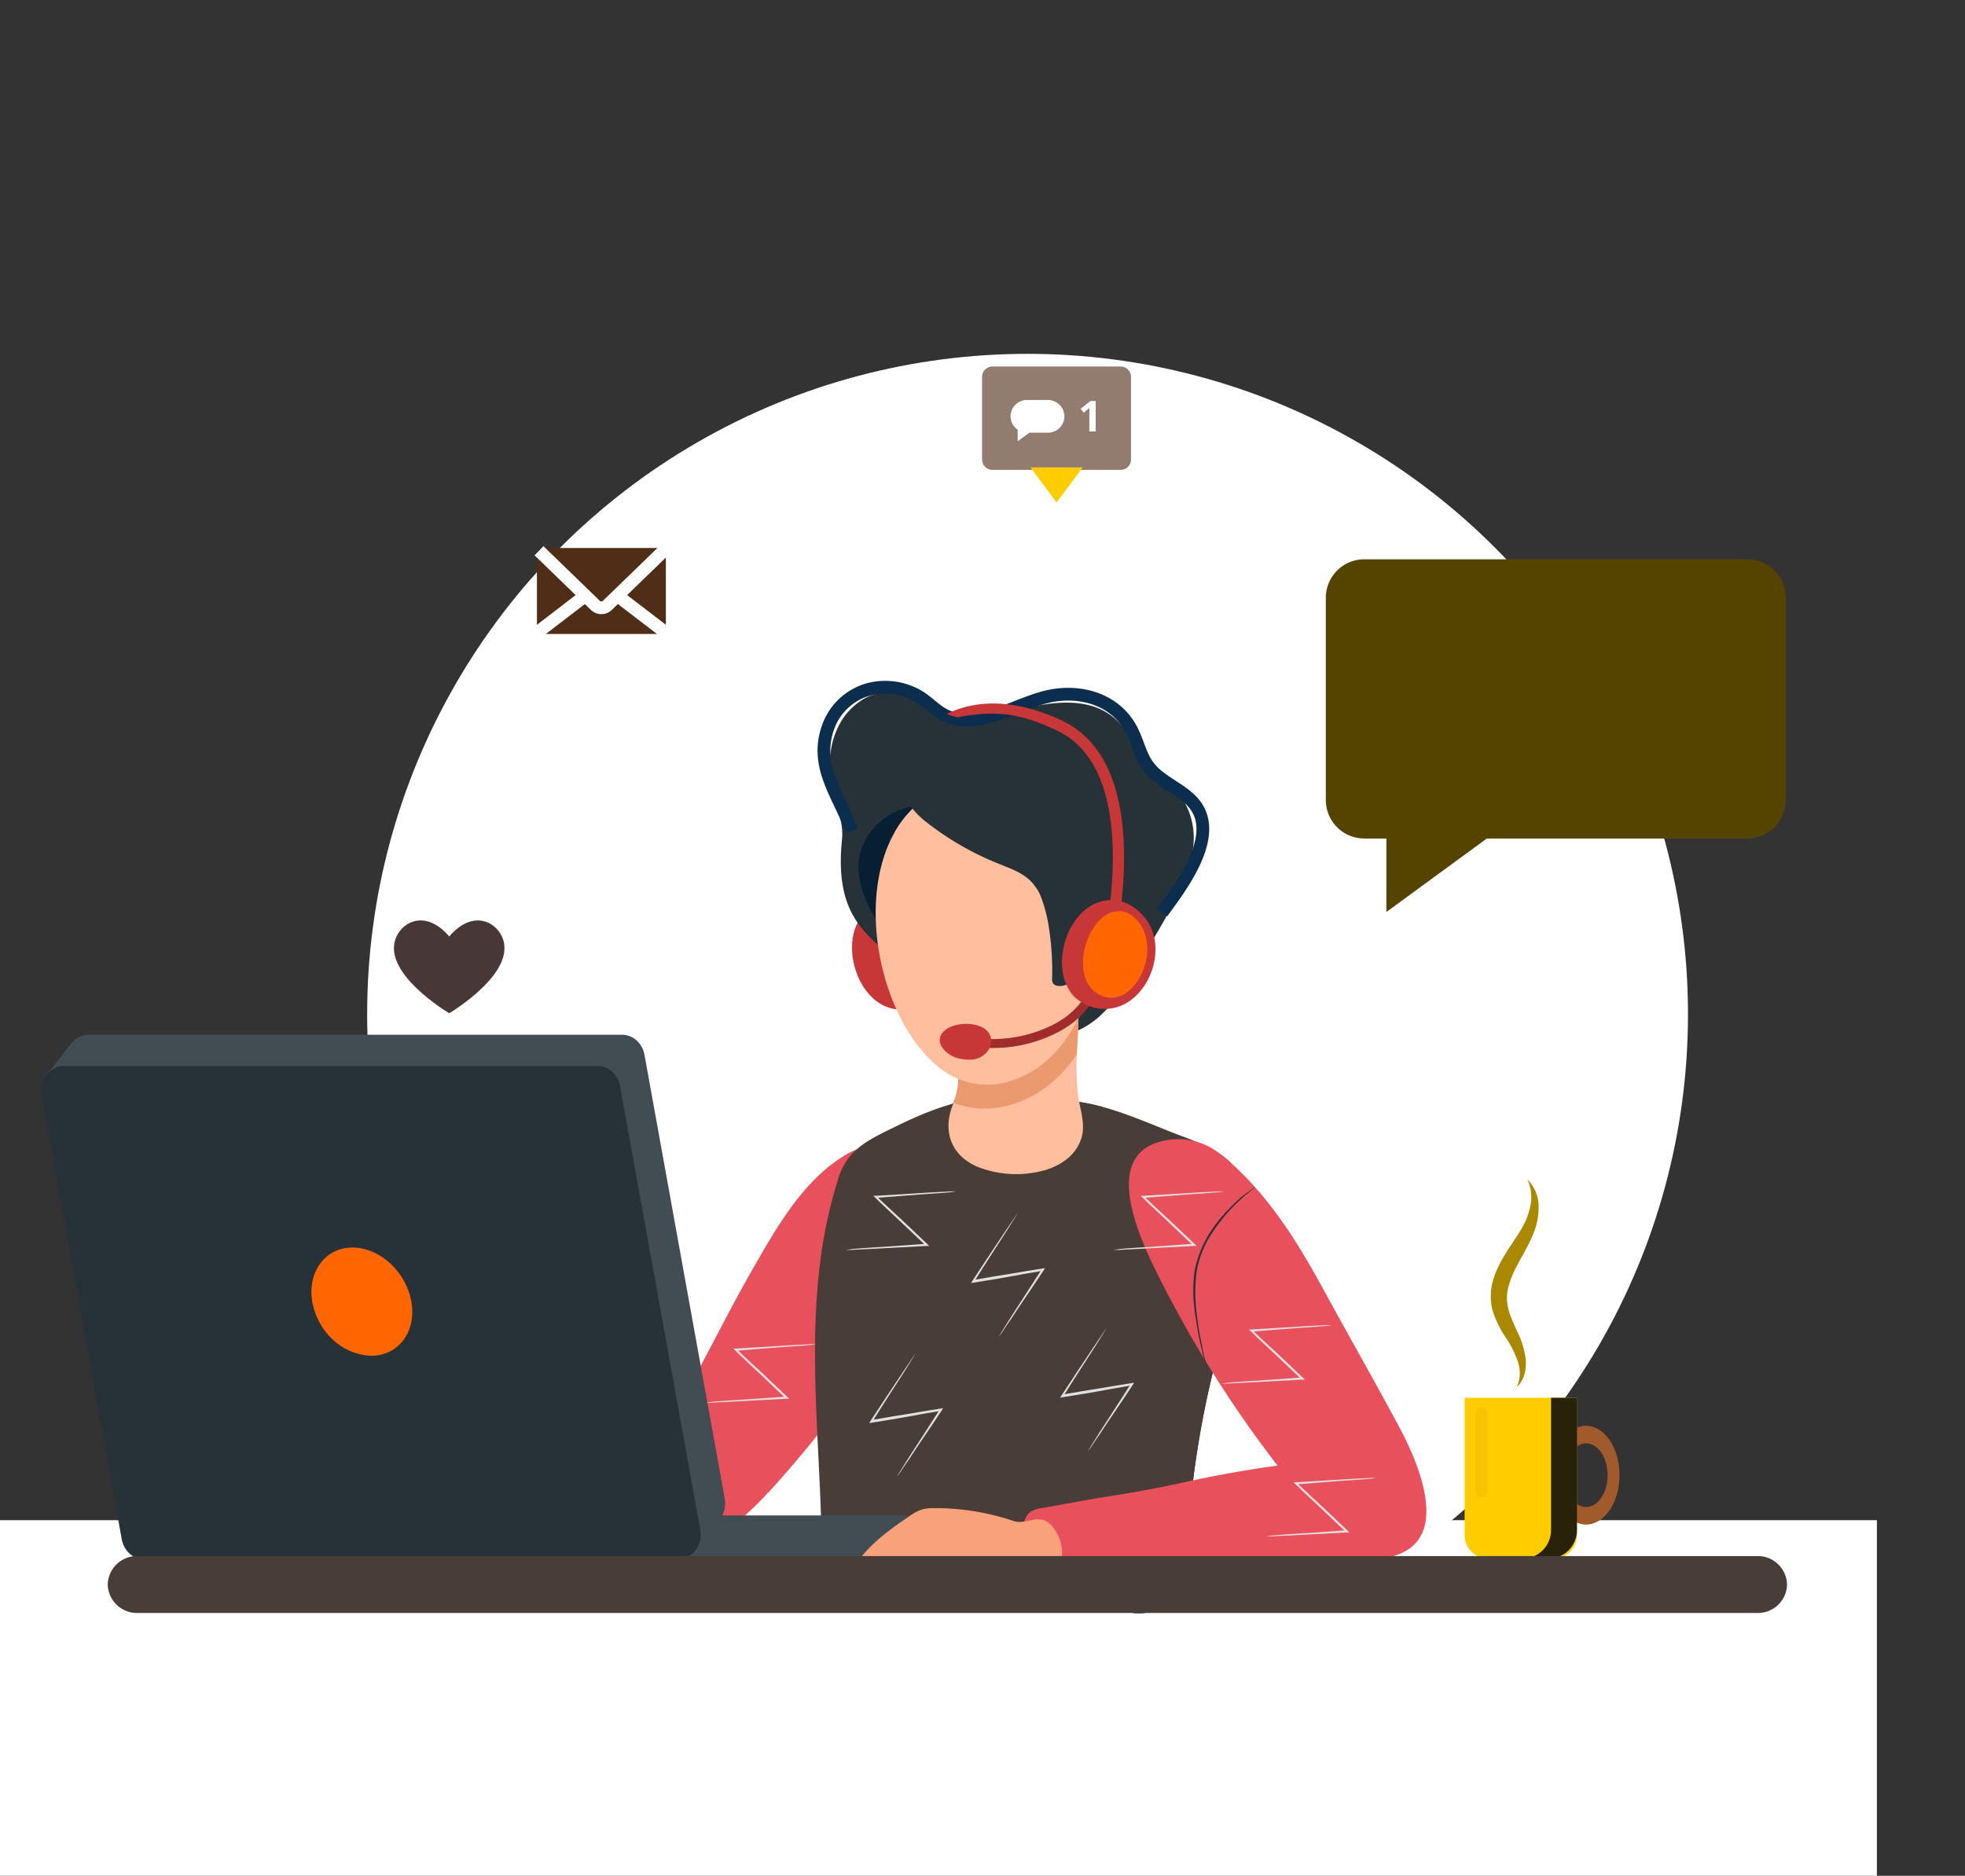 <?xml version="1.0" encoding="UTF-8" standalone="no"?>
<svg
   xmlns:dc="http://purl.org/dc/elements/1.1/"
   xmlns:cc="http://creativecommons.org/ns#"
   xmlns:rdf="http://www.w3.org/1999/02/22-rdf-syntax-ns#"
   xmlns:svg="http://www.w3.org/2000/svg"
   xmlns="http://www.w3.org/2000/svg"
   xmlns:sodipodi="http://sodipodi.sourceforge.net/DTD/sodipodi-0.dtd"
   xmlns:inkscape="http://www.inkscape.org/namespaces/inkscape"
   width="617.286"
   height="589.32"
   viewBox="0 0 617.286 589.32"
   version="1.1"
   id="svg90"
   sodipodi:docname="contact.svg"
   inkscape:version="0.92.5 (2060ec1f9f, 2020-04-08)">
  <rect x="0" y="0" width="617.286" height="589.32" fill="#333333" stroke="none"/>
  <sodipodi:namedview
     pagecolor="#ffffff"
     bordercolor="#666666"
     borderopacity="1"
     objecttolerance="10"
     gridtolerance="10"
     guidetolerance="10"
     inkscape:pageopacity="0"
     inkscape:pageshadow="2"
     inkscape:window-width="1600"
     inkscape:window-height="766"
     id="namedview92"
     showgrid="false"
     inkscape:zoom="1.1326763"
     inkscape:cx="308.64301"
     inkscape:cy="294.66"
     inkscape:window-x="0"
     inkscape:window-y="27"
     inkscape:window-maximized="1"
     inkscape:current-layer="Group_1708" />
  <defs
     id="defs4">
    <clipPath
       id="clip-path">
      <path
         id="Path_29816"
         data-name="Path 29816"
         d="M-2845.67,4595.844c3.588-13.086,5.44-26.5-2.676-35.406-3.676-4.028-10.2-6.822-15.556-8.822-10.439-3.881-21.114-9.116-32.289-10.821-11.792-1.794-24.878-2.882-36.611-.324-7.469,1.617-14.439,4.617-21.114,7.881-8.94,4.353-15.321,7.264-18.2,16.232a152.653,152.653,0,0,0-6.2,30.377c-3.146,30.024,1.029,60.107.912,90.131,0,2.94.029,6.028,1.529,8.675,2.941,5.234,11,5.293,16.762,5.293l57.2-.088a113.427,113.427,0,0,1,21.438,2.147,13.711,13.711,0,0,0,14.645-6.646c2.853-4.763,3.058-10.322,3.382-15.673a295.618,295.618,0,0,1,10.2-61.813C-2850.639,4611.223-2847.846,4603.725-2845.67,4595.844Z"
         transform="translate(2979.5 -4538.959)"
         fill="#e8505b" />
    </clipPath>
  </defs>
  <g
     id="Group_1708"
     data-name="Group 1708"
     transform="translate(-743.714 -316)">
    <rect
       id="Rectangle_596"
       data-name="Rectangle 596"
       width="589.604"
       height="111.716"
       transform="translate(743.714 793.604)"
       fill="#fff" />
    <rect
       id="Rectangle_595"
       data-name="Rectangle 595"
       width="589"
       height="589"
       transform="translate(1361 316) rotate(90)"
       fill="none" />
    <circle
       id="Ellipse_517"
       data-name="Ellipse 517"
       cx="207.464"
       cy="207.464"
       r="207.464"
       fill="#fff"
       transform="translate(859.052 427.167)" />
    <path
       id="Path_29810"
       data-name="Path 29810"
       d="M-2935.988,4334.15c-9.439,9.7-.882,33.464,14.174,30.024,16.174-3.705,13.762-28.906-.882-33.053C-2928.4,4329.5-2932.959,4331-2935.988,4334.15Z"
       transform="translate(3951.307 -3731.366)"
       fill="#c7d3de"
       style="fill:#c83737" />
    <path
       id="Path_29811"
       data-name="Path 29811"
       d="M-2877.819,4208.4a26.82,26.82,0,0,1-12.733,7.293c-9.44,2.146-18.291-2-26.172-6.764-8.41-5.117-16.791-10.292-24.731-16.115-5.676-4.175-11.469-8.616-15-14.85-4.088-7.234-4.323-15.909-3.5-24,.559-5.5-2-10.439-3.117-15.7-2.206-10.233.059-22.291,9.586-28.172,4.882-3,9.969-2.559,15.086-.353,3.911,1.676,7.587,4.029,11.7,5.205,8.763,2.5,18.232-.941,26.819-2.706,6.205-1.264,13-1.94,19.114.088,6.823,2.293,10.057,7.263,13.763,13.027,3.176,4.94,8,8.646,11.851,13.027a23.008,23.008,0,0,1,4.969,20.879c-2.529,11.115-8.94,20.672-14.5,30.406C-2868.2,4195.987-2872.349,4203.1-2877.819,4208.4Z"
       transform="translate(3968.184 -3574.295)"
       fill="#263238" />
    <path
       id="Path_29812"
       data-name="Path 29812"
       d="M-3085.048,4654.635c11.322-17.468,18.379-38.875,8.528-58.578-1-2-2.205-4.176-4.323-4.881-4.558-1.529-10.734.118-14.7,2.44-13.733,8.058-22.143,23.231-29.877,36.729-8.028,14.027-15,28.612-23.055,42.64-3.264,5.675-6.558,11.41-8.322,17.732-1.529,5.528-1.705,11.851.383,17.262,9.057,23.378,33.935-5.264,41.493-13.909A349.032,349.032,0,0,0-3085.048,4654.635Z"
       transform="translate(4105.219 -3914.993)"
       fill="#e8505b" />
    <path
       id="Path_29813"
       data-name="Path 29813"
       d="M-2869.882,4293.311a14.555,14.555,0,0,1-4.234,3.176c-4.117,2.059-9.087,1.941-13.469.588a43.163,43.163,0,0,1-12.115-6.528c-10.175-7.2-22.761-16.7-28.818-27.759-3.735-6.823-6.5-14.851-2.941-22.291a20.756,20.756,0,0,1,16.438-11.792,3.156,3.156,0,0,1,1.735.177,3.686,3.686,0,0,1,1.323,1.44c2.588,4.235,4.617,8.822,7.763,12.675a45.72,45.72,0,0,0,12.263,10.115c7.469,4.529,15.644,7.881,22.673,13.057,5.058,3.735,5.2,12.175,3.97,18.026A18.807,18.807,0,0,1-2869.882,4293.311Z"
       transform="translate(3946.485 -3659.503)"
       fill="#061f33" />
    <g
       id="Group_1651"
       data-name="Group 1651"
       transform="translate(999.734 660.409)"
       style="fill:#483e37">
      <path
         id="Path_29814"
         data-name="Path 29814"
         d="M-2845.67,4595.844c3.588-13.086,5.44-26.5-2.676-35.406-3.676-4.028-10.2-6.822-15.556-8.822-10.439-3.881-21.114-9.116-32.289-10.821-11.792-1.794-24.878-2.882-36.611-.324-7.469,1.617-14.439,4.617-21.114,7.881-8.94,4.353-15.321,7.264-18.2,16.232a152.653,152.653,0,0,0-6.2,30.377c-3.146,30.024,1.029,60.107.912,90.131,0,2.94.029,6.028,1.529,8.675,2.941,5.234,11,5.293,16.762,5.293l57.2-.088a113.427,113.427,0,0,1,21.438,2.147,13.711,13.711,0,0,0,14.645-6.646c2.853-4.763,3.058-10.322,3.382-15.673a295.618,295.618,0,0,1,10.2-61.813C-2850.639,4611.223-2847.846,4603.725-2845.67,4595.844Z"
         transform="translate(2979.5 -4538.959)"
         fill="#e8505b"
         style="fill:#483e37" />
      <g
         id="Group_1649"
         data-name="Group 1649"
         clip-path="url(#clip-path)"
         style="fill:#483e37">
        <path
           id="Path_29815"
           data-name="Path 29815"
           d="M-2800.62,4544.743c4.029-6.5,4.94-14.645-.323-20.909-2.411-2.881-6.7-3.175-10.351-3.264a91.755,91.755,0,0,0-21.408,2.176c-6.675,1.5-13.5,4.029-16.38,10.5a15.57,15.57,0,0,0,1.441,14.762,18.915,18.915,0,0,0,11.586,8.028c7.675,1.764,16.673,1.529,24.025-1.441A24.653,24.653,0,0,0-2800.62,4544.743Z"
           transform="translate(2888.31 -4525.969)"
           fill="#e8505b"
           style="fill:#483e37" />
      </g>
      <g
         id="Group_1650"
         data-name="Group 1650"
         clip-path="url(#clip-path)"
         style="fill:#483e37">
        <path
           id="Path_29817"
           data-name="Path 29817"
           d="M-2948.978,4847.484c7.675,3.617,16.056,5.44,24.437,6.852,23.408,3.911,47.286,4.734,71.017,3.617,5.058-.235,10.557-.735,14.321-4.176,2.793-2.558,4.087-6.322,5.028-9.969,3.176-12.469,3.117-25.5,3.058-38.376-.059-10.027-.088-20.084-.147-30.112-.03-3.5,2.264-24.76-3.176-24.525a2.956,2.956,0,0,0-1.588.676c-2.706,1.94-4.087,5.175-5.352,8.263-3.97,9.646-7.293,25.084-15.527,31.847-8.675,7.087-18.644,10.381-29.142,13.792-18.2,5.911-38.522,8.469-53.932,20.585-2.558,2.029-5.028,4.264-7.381,6.5-2.147,2.029-5.087,4.117-6.352,6.94C-2955.8,4843.75-2952.683,4845.75-2948.978,4847.484Z"
           transform="translate(2961.769 -4688.5)"
           fill="#e8505b"
           style="fill:#483e37" />
      </g>
    </g>
    <path
       id="Path_29819"
       data-name="Path 29819"
       d="M-2567.875,4659.426c2.882,5.234,5.764,10.469,8.587,15.732,5.734,10.675,16.379,34.436-.676,40.287-8.587,2.941-13.5.059-19.173-6.2a362.716,362.716,0,0,1-54.314-78.663c-5.411-10.586-19.732-38.2-2.323-44.521a21.16,21.16,0,0,1,17,1.235,33.765,33.765,0,0,1,6.44,4.764c12.586,11.2,21.526,25.672,29.495,40.346C-2577.9,4641.458-2572.874,4650.428-2567.875,4659.426Z"
       transform="translate(3742.49 -3910.933)"
       fill="#e8505b" />
    <path
       id="Path_29820"
       data-name="Path 29820"
       d="M-2734.5,4938.748c1.5-.265,3-.5,4.5-.735,7.322-1.146,14.615-2.47,21.849-4.028a367.632,367.632,0,0,1,43.4-7.087c1.559-.147,3.088-.265,4.646-.383,6.558-.5,13.409-.676,19.408,2.382s10.733,10.292,9.263,17.262c-1.029,4.911-4.882,8.617-9.146,10.469-4.264,1.882-8.969,2.205-13.556,2.5q-22.364,1.5-44.757,3.029-11.072.75-22.143,1.529c-7.058.5-14.2,1.47-21.29,1.47-3,0-6.323-.529-8.852-2.5-3.5-2.706-5.587-8.469-5.911-13-.176-2.353.294-5.176,2.147-6.646a7.469,7.469,0,0,1,3.441-1.235C-2745.791,4940.777-2740.144,4939.719-2734.5,4938.748Z"
       transform="translate(3822.247 -4151.938)"
       fill="#e8505b" />
    <rect
       id="Rectangle_597"
       data-name="Rectangle 597"
       width="70.723"
       height="13.851"
       transform="translate(959.27 792.104)"
       fill="#414d53" />
    <path
       id="Path_29821"
       data-name="Path 29821"
       d="m 971.377,786.783 -25.202,-139.382 a 7.208,7.831 0 0 0 -7.1,-6.315 H 771.545 a 7.23,7.855 0 0 0 -5.813,3.247 l -0.042,-0.046 -7.723,9.924 6.85,-1.624 24.828,137.262 a 7.244,7.871 0 0 0 7.1,6.36 h 167.529 a 7.318,7.95 0 0 0 7.102,-9.426 z"
       inkscape:connector-curvature="0"
       style="fill:#414d53;stroke-width:1.472" />
    <path
       id="Path_29822"
       data-name="Path 29822"
       d="m 789.068,805.954 h 167.526 a 7.232,7.857 0 0 0 7.1,-9.381 l -25.202,-139.382 a 7.201,7.823 0 0 0 -7.099,-6.315 H 763.872 a 7.232,7.857 0 0 0 -7.099,9.383 l 25.202,139.382 a 7.283,7.912 0 0 0 7.093,6.314 z"
       inkscape:connector-curvature="0"
       style="fill:#263238;stroke-width:1.472" />
    <path
       id="Path_29823"
       data-name="Path 29823"
       d="m 841.798,724.942 a 19.545,21.234 0 0 0 18.476,17.005 c 8.677,0 14.324,-7.622 12.663,-17.005 -1.66,-9.383 -9.923,-17.005 -18.476,-17.005 -8.553,0 -14.201,7.622 -12.663,17.005 z"
       inkscape:connector-curvature="0"
       style="fill:#ff6600;stroke-width:1.472" />
    <path
       id="Path_29824"
       data-name="Path 29824"
       d="M 756.643,657.325"
       inkscape:connector-curvature="0"
       style="fill:#3f91ac;stroke-width:1.472" />
    <path
       id="Path_29825"
       data-name="Path 29825"
       d="M-2884.175,4998.26c-3.529.735-6.293,3.823-9.792,4.853a12.011,12.011,0,0,1-7.587-.559c-2.206-.823-4.47-1.265-6.734-2-1.764-.559-4.146-1.764-6.058-1.353-4.97,1.029-9.969,4.587-14.468,6.881a5.223,5.223,0,0,1-3.235.853c-1.117-.206-2.058-1.558-1.411-2.529-1.294,1.206-3.029,3.647-5.117,2.706a1.76,1.76,0,0,1-.912-2.323,7,7,0,0,1-2.47,2,2.409,2.409,0,0,1-2.882-.677,3,3,0,0,1-.383-1.44,10.935,10.935,0,0,1,1.147-5c3.558-7.764,11.616-13.527,18.438-18.144a14.817,14.817,0,0,1,3.852-2.088,14.474,14.474,0,0,1,3.882-.441,76.935,76.935,0,0,1,25.025,4.058c1.735.588,3.646.089,5.381-.235a8.692,8.692,0,0,1,3.882-.117,6.719,6.719,0,0,1,3.353,2.705,12.76,12.76,0,0,1,2.588,7.822c-.147,2.088-.294,4.323-2.764,4.764-1,.176-2.029.059-3.029.176A3.308,3.308,0,0,0-2884.175,4998.26Z"
       transform="translate(3955.043 -4189.188)"
       fill="#f8a17a" />
    <path
       id="Path_29826"
       data-name="Path 29826"
       d="M-2806.162,4486.32c5.176-1.676,9.469-4.882,11.057-10.028,1.441-4.646-.824-9.881-1.235-14.586a90.332,90.332,0,0,1-.147-13.527c.265-4.176.676-8.5.03-12.645-.353-2.382-1.676-1.97-4.058-2.911a21.12,21.12,0,0,0-7.7-.941c-5.352,0-19.261-.382-22.555,4.323-1.529,2.146-1.647,4.852-1.706,7.41-.088,3.088-.647,7.087-1.147,11.41-.235,1.912-.088,3.823-.382,5.734a36.087,36.087,0,0,1-1.853,6.234c-2.676,7.733-.176,15.085,8.2,18.644A33.219,33.219,0,0,0-2806.162,4486.32Z"
       transform="translate(3878.559 -3802.815)"
       fill="#ffbe9d" />
    <path
       id="Path_29827"
       data-name="Path 29827"
       d="M-2792.824,4435.534c-.353-2.382-1.676-1.97-4.058-2.911a21.12,21.12,0,0,0-7.7-.941c-5.352,0-19.261-.382-22.555,4.323-1.529,2.146-1.647,4.852-1.706,7.41-.088,3.088-.647,7.087-1.147,11.41-.235,1.912-.088,3.823-.382,5.734a30.152,30.152,0,0,1-1.323,4.764,28.4,28.4,0,0,0,16.409,1.029c9.734-2.382,17.085-8.44,22.349-16.32.03-.618.059-1.235.088-1.823C-2792.589,4444.033-2792.207,4439.681-2792.824,4435.534Z"
       transform="translate(3874.896 -3802.815)"
       fill="#eb996e" />
    <path
       id="Path_29828"
       data-name="Path 29828"
       d="M-2843.65,4239.525a65.193,65.193,0,0,0-2.853-19.5c-7.91-24.231-38.14-30.23-56.343-12.821-20.291,19.408-12.527,65.783,8.852,82.074a24.051,24.051,0,0,0,20.438,4.028C-2852.56,4287.664-2843.5,4261.816-2843.65,4239.525Z"
       transform="translate(3933.457 -3637.301)"
       fill="#ffbe9d" />
    <path
       id="Path_29829"
       data-name="Path 29829"
       d="M-2832.134,4220.028c-7.91-24.231-38.14-30.23-56.343-12.821a33.214,33.214,0,0,0-5.823,7.558,22.662,22.662,0,0,0,3.205,2.294,91.819,91.819,0,0,0,24.672,10.321c3.735.971,7.646,1.735,10.7,4.088a15.794,15.794,0,0,1,4.146,5,45.188,45.188,0,0,1,3.058,7.411c1.882,5.5,2.706,11.292,3.47,17.027a2.7,2.7,0,0,0,.618,1.646,2.348,2.348,0,0,0,1.618.47c3.352-.088,4.969-3.293,7.587-5,1.559-1.029,3.146-2.059,4.617-3.205a82.094,82.094,0,0,0,1.353-15.292A66.125,66.125,0,0,0-2832.134,4220.028Z"
       transform="translate(3919.088 -3637.3)"
       fill="#ffbe9d" />
    <path
       id="Path_29830"
       data-name="Path 29830"
       d="M-2840.336,4216.6a46.482,46.482,0,0,1,2.088,7.763,87.887,87.887,0,0,1,1.235,17.35,2.732,2.732,0,0,0,.412,1.735,2.2,2.2,0,0,0,1.529.647c3.323.353,5.352-2.617,8.175-3.97a45.811,45.811,0,0,0,8.41-4.822c7.234-5.675,5.587-15.056,5.352-23.378-.118-4.587-.265-9.233-1.617-13.586a33.881,33.881,0,0,0-7.7-12.7c-9.792-10.586-24.614-16.085-38.935-15.174-7.087.441-15.086,3.44-20.144,8.557-4.352,4.411.941,10.38,4.529,13.233a92.4,92.4,0,0,0,23.143,13.438c3.558,1.441,7.352,2.735,10.086,5.44A14.91,14.91,0,0,1-2840.336,4216.6Z"
       transform="translate(3911.234 -3618.35)"
       fill="#263238" />
    <path
       id="Path_29831"
       data-name="Path 29831"
       d="M-2703.176,4340.41c9.293-5.087,12.175,7.793,10.557,14.2a20.162,20.162,0,0,1-3.352,7.411c-2.206,2.941-8.528,7.793-12.175,4.588-1.647-1.47-1.823-3.941-1.882-6.146C-2710.145,4354.555-2709.469,4343.851-2703.176,4340.41Z"
       transform="translate(3789.012 -3737.568)"
       fill="#f8a17a" />
    <g
       id="Group_1654"
       data-name="Group 1654"
       transform="translate(1212.025 686.563)"
       style="fill:#aa8800">
      <g
         id="Group_1653"
         data-name="Group 1653"
         style="fill:#aa8800">
        <path
           id="Path_29832"
           data-name="Path 29832"
           d="M-2249.386,4693.036a10.66,10.66,0,0,0,.235-8.117,31.149,31.149,0,0,0-3.734-7.381,33.24,33.24,0,0,1-4.088-8.322,17.935,17.935,0,0,1,.206-9.969c1.941-6.293,5.94-10.91,8.7-15.645a22.08,22.08,0,0,0,2.94-7.528,13.01,13.01,0,0,0-.97-8.175,11.861,11.861,0,0,1,3.529,8.322,21.268,21.268,0,0,1-1.853,9.175c-2.382,5.7-5.969,10.322-7.352,15.35a13.449,13.449,0,0,0-.412,7.292c.47,2.47,1.764,4.941,2.911,7.646a26.616,26.616,0,0,1,2.676,8.792C-2246.357,4687.537-2247.063,4691.007-2249.386,4693.036Z"
           transform="translate(2257.587 -4627.9)"
           fill="#e8505b"
           style="fill:#aa8800" />
      </g>
    </g>
    <path
       id="Path_29833"
       data-name="Path 29833"
       d="M-2257.593,4911.621h-20.555a7.354,7.354,0,0,1-7.352-7.352V4861.1h35.259v43.168A7.335,7.335,0,0,1-2257.593,4911.621Z"
       transform="translate(3489.316 -4105.96)"
       fill="#9ac4f8"
       style="fill:#ffcc00" />
    <path
       id="Path_29834"
       data-name="Path 29834"
       d="m 1241.986,763.93 a 10.541,15.431 0 0 0 -10.465,15.526 10.528,15.412 0 0 0 10.465,15.527 10.541,15.431 0 0 0 10.465,-15.527 10.528,15.412 0 0 0 -10.465,-15.526 z m 0,25.525 a 6.777,9.922 0 0 1 -6.729,-10 6.777,9.921 0 0 1 6.729,-10 6.777,9.922 0 0 1 6.729,10 6.777,9.922 0 0 1 -6.729,10 z"
       style="fill:#a05a2c;stroke-width:0.826"
       inkscape:connector-curvature="0" />
    <path
       id="Path_29835"
       data-name="Path 29835"
       d="M-2272.089,4899.507h0A1.907,1.907,0,0,1-2274,4897.6v-24.584a1.907,1.907,0,0,1,1.911-1.911h0a1.907,1.907,0,0,1,1.911,1.911V4897.6A1.946,1.946,0,0,1-2272.089,4899.507Z"
       transform="translate(3481.198 -4113.02)"
       fill="#fff"
       opacity="0.2"
       style="fill:#d4aa00" />
    <path
       id="Path_29836"
       data-name="Path 29836"
       d="M-2214.66,4861.1v41.581a8.935,8.935,0,0,1-8.939,8.94h8.146a8.935,8.935,0,0,0,8.939-8.94V4861.1Z"
       transform="translate(3445.618 -4105.96)"
       fill="#aecff9"
       style="fill:#28220b" />
    <path
       id="Path_29837"
       data-name="Path 29837"
       d="M-2961.165,4147.074c-4-11.175-12-20.2-7.381-32.759a18.776,18.776,0,0,1,17.5-12.321,20.512,20.512,0,0,1,10.586,2.705c3.823,2.206,6.323,5.764,10.763,6.97,10.439,2.823,21.261-5.146,31.23-7,9.881-1.823,20.379,1.412,25.231,10.851,1.912,3.735,2.706,8.028,5.234,11.351,4.176,5.587,12.322,7.5,15.645,13.645,5.411,10.027-5.705,24.524-11.351,32.229"
       transform="translate(3972.485 -3570.08)"
       fill="none"
       stroke="#0b2d4e"
       stroke-miterlimit="10"
       stroke-width="4" />
    <g
       id="Group_1658"
       data-name="Group 1658"
       transform="translate(1048.667 628.162)"
       style="fill:#a02c2c">
      <path
         id="Path_29838"
         data-name="Path 29838"
         d="M-2806.219,4446.385a49.272,49.272,0,0,1-6.881-.5l.412-2.794a42.541,42.541,0,0,0,24.084-3.352,31.928,31.928,0,0,0,5.205-3,24.329,24.329,0,0,0,6.734-7.439l2.441,1.411a27.42,27.42,0,0,1-7.528,8.293,34.3,34.3,0,0,1-5.675,3.264A44.325,44.325,0,0,1-2806.219,4446.385Z"
         transform="translate(2813.1 -4429.3)"
         fill="#c7d3de"
         style="fill:#a02c2c" />
    </g>
    <g
       id="Group_1659"
       data-name="Group 1659"
       transform="translate(1038.93 637.662)"
       style="fill:#c83737">
      <path
         id="Path_29839"
         data-name="Path 29839"
         d="M-2844.619,4463.663c3.411-2.911,10.969-2.676,13.468.353,1.853,2.235,1.294,5.087-.765,7-2.411,2.235-5.381,2.117-8.381,1.441C-2844.06,4471.632-2848.706,4467.191-2844.619,4463.663Z"
         transform="translate(2846.209 -4461.606)"
         fill="#c7d3de"
         style="fill:#c83737" />
    </g>
    <path
       id="Path_29841"
       data-name="Path 29841"
       d="M-2703.254,4329.758c-13.115,3.353-18.2,28.083-3.558,33.024,15.732,5.293,26.819-17.5,16.5-28.671C-2694.344,4329.758-2699.02,4328.67-2703.254,4329.758Z"
       transform="translate(3793.002 -3730.591)"
       fill="#c7d3de"
       style="fill:#c83737" />
    <path
       id="Path_29842"
       data-name="Path 29842"
       d="M-2683.094,4341.278c-9.057,1.47-14.645,20.7-5.293,26,10.028,5.705,19.467-11.439,13.557-21.319C-2677.154,4342.1-2680.183,4340.808-2683.094,4341.278Z"
       transform="translate(3777.135 -3738.936)"
       fill="#c7d3de"
       style="fill:#ff6600" />
    <g
       id="Group_1661"
       data-name="Group 1661"
       transform="translate(1041.109 537.018)"
       style="fill:#c83737">
      <path
         id="Path_29843"
         data-name="Path 29843"
         d="M-2784.045,4183.242l-3.5-.412c2.382-20.526,1.353-46.756-16.938-55.138-8.675-3.97-16.585-6.822-30.671-4.028a13.218,13.218,0,0,1-3.646-1.029c12.733-6.234,26.437-2.412,35.788,1.882C-2782.78,4133.75-2781.516,4161.54-2784.045,4183.242Z"
         transform="translate(2838.8 -4119.358)"
         fill="#b6c2cc"
         style="fill:#c83737" />
    </g>
    <g
       id="Group_1681"
       data-name="Group 1681"
       transform="translate(-446 2779)"
       style="fill:#554400">
      <path
         id="Path_29844"
         data-name="Path 29844"
         d="M-2516.943,4053.02h120.362a12.111,12.111,0,0,0,12.057-12.057v-63.607a12.092,12.092,0,0,0-12.057-12.057h-120.362A12.073,12.073,0,0,0-2529,3977.356v63.607A12.092,12.092,0,0,0-2516.943,4053.02Z"
         transform="translate(4135.211 -6252.585)"
         fill="#9ac4f8"
         style="fill:#554400" />
      <path
         id="Path_29845"
         data-name="Path 29845"
         d="M-2464.3,4245.316V4205l31.553,17.232Z"
         transform="translate(4089.537 -6421.798)"
         fill="#9ac4f8"
         style="fill:#554400" />
      <path
         id="Path_29846"
         data-name="Path 29846"
         d="M-2385.33,4109.445h-66.224a2.636,2.636,0,0,1-2.647-2.646v-2.353a2.636,2.636,0,0,1,2.647-2.646h66.224a2.654,2.654,0,0,1,2.647,2.646v2.353A2.636,2.636,0,0,1-2385.33,4109.445Z"
         transform="translate(4082.407 -6348.945)"
         fill="#82baff"
         style="fill:#554400" />
      <path
         id="Path_29847"
         data-name="Path 29847"
         d="M-2171.409,4109.445h-18.144a2.654,2.654,0,0,1-2.647-2.646v-2.353a2.654,2.654,0,0,1,2.647-2.646h18.144a2.654,2.654,0,0,1,2.647,2.646v2.353A2.654,2.654,0,0,1-2171.409,4109.445Z"
         transform="translate(3897.453 -6348.945)"
         fill="#82baff"
         style="fill:#554400" />
      <path
         id="Path_29848"
         data-name="Path 29848"
         d="M-2353.053,4042.7h66.224a2.674,2.674,0,0,1,2.647,2.646v2.353a2.673,2.673,0,0,1-2.647,2.646h-66.224a2.674,2.674,0,0,1-2.647-2.646v-2.353A2.636,2.636,0,0,1-2353.053,4042.7Z"
         transform="translate(4012.873 -6307.225)"
         fill="#82baff"
         style="fill:#554400" />
      <path
         id="Path_29849"
         data-name="Path 29849"
         d="M-2451.553,4042.7h18.144a2.674,2.674,0,0,1,2.646,2.646v2.353a2.673,2.673,0,0,1-2.646,2.646h-18.144a2.654,2.654,0,0,1-2.647-2.646v-2.353A2.654,2.654,0,0,1-2451.553,4042.7Z"
         transform="translate(4082.407 -6307.225)"
         fill="#82baff"
         style="fill:#554400" />
      <path
         id="Path_29850"
         data-name="Path 29850"
         d="M-2406.62,4163.545h-44.933a2.636,2.636,0,0,1-2.647-2.646v-2.353a2.654,2.654,0,0,1,2.647-2.646h44.933a2.654,2.654,0,0,1,2.647,2.646v2.353A2.654,2.654,0,0,1-2406.62,4163.545Z"
         transform="translate(4082.407 -6387.136)"
         fill="#82baff"
         style="fill:#554400" />
    </g>
    <path
       id="Path_29871"
       data-name="Path 29871"
       d="M-3121.654,5048.079h-508.765a9.169,9.169,0,0,1-9.381-8.939h0a9.17,9.17,0,0,1,9.381-8.939h508.765a9.169,9.169,0,0,1,9.381,8.939h0A9.132,9.132,0,0,1-3121.654,5048.079Z"
       transform="translate(4417.361 -4225.334)"
       fill="#c7d3de"
       style="fill:#483e37" />
    <g
       id="Group_1378"
       data-name="Group 1378"
       transform="translate(1118.571 689.14)">
      <path
         id="Path_29017"
         data-name="Path 29017"
         d="M706.771,275.449a2.033,2.033,0,0,0-.128-.609c-.128-.487-.257-1.1-.513-1.826-.385-1.582-1.026-3.9-1.54-6.816a86.917,86.917,0,0,1-1.668-10.225,51.193,51.193,0,0,1,0-12.537,30.832,30.832,0,0,1,4.491-11.685,54.4,54.4,0,0,1,6.415-8.277,59.839,59.839,0,0,1,5.261-4.869c1.283-1.1,2.053-1.582,2.053-1.7a6.752,6.752,0,0,0-.642.365q-.577.365-1.54,1.1a34.6,34.6,0,0,0-5.389,4.747,44.746,44.746,0,0,0-6.672,8.277,34.526,34.526,0,0,0-4.619,11.929,46.185,46.185,0,0,0,.128,12.659c.513,3.9,1.155,7.3,1.8,10.225s1.283,5.234,1.8,6.816a7.52,7.52,0,0,0,.641,1.826A1.415,1.415,0,0,0,706.771,275.449Z"
         transform="translate(-701.9 -216.9)"
         fill="#263238" />
    </g>
    <g
       id="Group_1388"
       data-name="Group 1388"
       transform="translate(1048.759 697.257)">
      <path
         id="Path_29027"
         data-name="Path 29027"
         d="M699.72,242.4s-.277.553-.968,1.659-1.659,2.627-2.766,4.425c-2.489,3.872-5.946,9.127-9.818,15.35l-.277-.553c3.319-.553,7.053-1.245,10.786-1.8,3.872-.691,7.468-1.245,10.925-1.8l.83-.138-.415.691c-4.01,6.085-7.606,11.2-10.1,15.073-1.245,1.8-2.213,3.181-2.9,4.287-.691.968-1.106,1.521-1.106,1.521s.277-.553.968-1.659,1.659-2.627,2.766-4.425c2.489-3.872,5.946-9.127,9.818-15.212l.277.553c-3.457.553-7.053,1.245-10.925,1.936-3.734.691-7.468,1.245-10.786,1.8l-.83.138.415-.691c4.01-6.085,7.468-11.34,10.095-15.212,1.245-1.8,2.213-3.319,2.9-4.287C699.305,242.953,699.72,242.4,699.72,242.4Z"
         transform="translate(-685.2 -242.4)"
         fill="#e0e0e0" />
    </g>
    <g
       id="Group_1680"
       data-name="Group 1680"
       transform="translate(1076.759 733.257)">
      <path
         id="Path_29027-2"
         data-name="Path 29027"
         d="M699.72,242.4s-.277.553-.968,1.659-1.659,2.627-2.766,4.425c-2.489,3.872-5.946,9.127-9.818,15.35l-.277-.553c3.319-.553,7.053-1.245,10.786-1.8,3.872-.691,7.468-1.245,10.925-1.8l.83-.138-.415.691c-4.01,6.085-7.606,11.2-10.1,15.073-1.245,1.8-2.213,3.181-2.9,4.287-.691.968-1.106,1.521-1.106,1.521s.277-.553.968-1.659,1.659-2.627,2.766-4.425c2.489-3.872,5.946-9.127,9.818-15.212l.277.553c-3.457.553-7.053,1.245-10.925,1.936-3.734.691-7.468,1.245-10.786,1.8l-.83.138.415-.691c4.01-6.085,7.468-11.34,10.095-15.212,1.245-1.8,2.213-3.319,2.9-4.287C699.305,242.953,699.72,242.4,699.72,242.4Z"
         transform="translate(-685.2 -242.4)"
         fill="#e0e0e0" />
    </g>
    <g
       id="Group_1679"
       data-name="Group 1679"
       transform="translate(1016.759 741.257)">
      <path
         id="Path_29027-3"
         data-name="Path 29027"
         d="M699.72,242.4s-.277.553-.968,1.659-1.659,2.627-2.766,4.425c-2.489,3.872-5.946,9.127-9.818,15.35l-.277-.553c3.319-.553,7.053-1.245,10.786-1.8,3.872-.691,7.468-1.245,10.925-1.8l.83-.138-.415.691c-4.01,6.085-7.606,11.2-10.1,15.073-1.245,1.8-2.213,3.181-2.9,4.287-.691.968-1.106,1.521-1.106,1.521s.277-.553.968-1.659,1.659-2.627,2.766-4.425c2.489-3.872,5.946-9.127,9.818-15.212l.277.553c-3.457.553-7.053,1.245-10.925,1.936-3.734.691-7.468,1.245-10.786,1.8l-.83.138.415-.691c4.01-6.085,7.468-11.34,10.095-15.212,1.245-1.8,2.213-3.319,2.9-4.287C699.305,242.953,699.72,242.4,699.72,242.4Z"
         transform="translate(-685.2 -242.4)"
         fill="#e0e0e0" />
    </g>
    <g
       id="Group_1392"
       data-name="Group 1392"
       transform="translate(1141.496 780.296)">
      <path
         id="Path_29031"
         data-name="Path 29031"
         d="M694.272,282.2s-.691.138-1.936.277c-1.383.138-3.042.277-5.255.415-4.564.277-10.925.83-18.116,1.383l.277-.553c2.489,2.351,5.117,4.84,8.021,7.468,2.766,2.628,5.532,5.255,8.021,7.606l.553.553h-.83c-7.191.415-13.552.691-18.116.968-2.213.138-3.872.138-5.255.277H659.7s.691-.138,1.936-.277c1.383-.138,3.042-.277,5.255-.415,4.563-.277,10.786-.691,18.116-1.245l-.277.553c-2.489-2.351-5.255-4.978-8.021-7.606s-5.531-5.117-7.882-7.468l-.553-.553h.83c7.329-.415,13.552-.83,18.116-1.106,2.213-.138,3.872-.138,5.255-.277Z"
         transform="translate(-659.7 -282.2)"
         fill="#e0e0e0" />
    </g>
    <g
       id="Group_1675"
       data-name="Group 1675"
       transform="translate(1127.496 732.296)">
      <path
         id="Path_29031-2"
         data-name="Path 29031"
         d="M694.272,282.2s-.691.138-1.936.277c-1.383.138-3.042.277-5.255.415-4.564.277-10.925.83-18.116,1.383l.277-.553c2.489,2.351,5.117,4.84,8.021,7.468,2.766,2.628,5.532,5.255,8.021,7.606l.553.553h-.83c-7.191.415-13.552.691-18.116.968-2.213.138-3.872.138-5.255.277H659.7s.691-.138,1.936-.277c1.383-.138,3.042-.277,5.255-.415,4.563-.277,10.786-.691,18.116-1.245l-.277.553c-2.489-2.351-5.255-4.978-8.021-7.606s-5.531-5.117-7.882-7.468l-.553-.553h.83c7.329-.415,13.552-.83,18.116-1.106,2.213-.138,3.872-.138,5.255-.277Z"
         transform="translate(-659.7 -282.2)"
         fill="#e0e0e0" />
    </g>
    <g
       id="Group_1676"
       data-name="Group 1676"
       transform="translate(1093.496 690.296)">
      <path
         id="Path_29031-3"
         data-name="Path 29031"
         d="M694.272,282.2s-.691.138-1.936.277c-1.383.138-3.042.277-5.255.415-4.564.277-10.925.83-18.116,1.383l.277-.553c2.489,2.351,5.117,4.84,8.021,7.468,2.766,2.628,5.532,5.255,8.021,7.606l.553.553h-.83c-7.191.415-13.552.691-18.116.968-2.213.138-3.872.138-5.255.277H659.7s.691-.138,1.936-.277c1.383-.138,3.042-.277,5.255-.415,4.563-.277,10.786-.691,18.116-1.245l-.277.553c-2.489-2.351-5.255-4.978-8.021-7.606s-5.531-5.117-7.882-7.468l-.553-.553h.83c7.329-.415,13.552-.83,18.116-1.106,2.213-.138,3.872-.138,5.255-.277Z"
         transform="translate(-659.7 -282.2)"
         fill="#e0e0e0" />
    </g>
    <g
       id="Group_1677"
       data-name="Group 1677"
       transform="translate(1009.496 690.296)">
      <path
         id="Path_29031-4"
         data-name="Path 29031"
         d="M694.272,282.2s-.691.138-1.936.277c-1.383.138-3.042.277-5.255.415-4.564.277-10.925.83-18.116,1.383l.277-.553c2.489,2.351,5.117,4.84,8.021,7.468,2.766,2.628,5.532,5.255,8.021,7.606l.553.553h-.83c-7.191.415-13.552.691-18.116.968-2.213.138-3.872.138-5.255.277H659.7s.691-.138,1.936-.277c1.383-.138,3.042-.277,5.255-.415,4.563-.277,10.786-.691,18.116-1.245l-.277.553c-2.489-2.351-5.255-4.978-8.021-7.606s-5.531-5.117-7.882-7.468l-.553-.553h.83c7.329-.415,13.552-.83,18.116-1.106,2.213-.138,3.872-.138,5.255-.277Z"
         transform="translate(-659.7 -282.2)"
         fill="#e0e0e0" />
    </g>
    <g
       id="Group_1678"
       data-name="Group 1678"
       transform="translate(965.496 738.296)">
      <path
         id="Path_29031-5"
         data-name="Path 29031"
         d="M694.272,282.2s-.691.138-1.936.277c-1.383.138-3.042.277-5.255.415-4.564.277-10.925.83-18.116,1.383l.277-.553c2.489,2.351,5.117,4.84,8.021,7.468,2.766,2.628,5.532,5.255,8.021,7.606l.553.553h-.83c-7.191.415-13.552.691-18.116.968-2.213.138-3.872.138-5.255.277H659.7s.691-.138,1.936-.277c1.383-.138,3.042-.277,5.255-.415,4.563-.277,10.786-.691,18.116-1.245l-.277.553c-2.489-2.351-5.255-4.978-8.021-7.606s-5.531-5.117-7.882-7.468l-.553-.553h.83c7.329-.415,13.552-.83,18.116-1.106,2.213-.138,3.872-.138,5.255-.277Z"
         transform="translate(-659.7 -282.2)"
         fill="#e0e0e0" />
    </g>
    <path
       id="Path_29935"
       data-name="Path 29935"
       d="M-2494.692,4453.247c-2.718-4.648-9.541-6.959-16.146.761-6.605-7.72-13.456-5.41-16.147-.761-6.687,11.417,16.147,24.873,16.147,24.873S-2488.032,4464.664-2494.692,4453.247Z"
       transform="translate(3395.669 -3843.797)"
       fill="#9ac4f8"
       style="fill:#483737" />
    <path
       id="Path_29936"
       data-name="Path 29936"
       d="M-2917.959,3942.52h-33.979a3.272,3.272,0,0,1-3.262-3.262v-20.5a3.272,3.272,0,0,1,3.262-3.262h33.979a3.271,3.271,0,0,1,3.262,3.262v20.5A3.272,3.272,0,0,1-2917.959,3942.52Z"
       transform="translate(3867.589 -3427.339)"
       fill="#9ac4f8"
       style="fill:#502d16" />
    <path
       id="Path_29937"
       data-name="Path 29937"
       d="M-2952.8,3918.7l17.723,17.18a2.729,2.729,0,0,0,3.724,0l17.723-17.18"
       transform="translate(3865.842 -3429.669)"
       fill="none"
       stroke="#fff"
       stroke-miterlimit="10"
       stroke-width="4"
       style="fill:#502d16" />
    <line
       id="Line_2"
       data-name="Line 2"
       y1="11.172"
       x2="14.543"
       transform="translate(913.041 503.139)"
       fill="none"
       stroke="#fff"
       stroke-miterlimit="10"
       stroke-width="4"
       style="fill:#502d16" />
    <line
       id="Line_3"
       data-name="Line 3"
       x1="14.57"
       y1="11.172"
       transform="translate(937.669 503.139)"
       fill="none"
       stroke="#fff"
       stroke-miterlimit="10"
       stroke-width="4"
       style="fill:#502d16" />
    <g
       id="Group_1704"
       data-name="Group 1704"
       transform="translate(1052.228 431.14)"
       style="fill:#917c6f">
      <path
         id="Path_29938"
         data-name="Path 29938"
         d="M-3188.18,4315.784h-40.258a3.272,3.272,0,0,1-3.262-3.262v-25.959a3.271,3.271,0,0,1,3.262-3.262h40.258a3.271,3.271,0,0,1,3.262,3.262v25.959A3.272,3.272,0,0,1-3188.18,4315.784Z"
         transform="translate(3231.7 -4283.3)"
         fill="#9ac4f8"
         style="fill:#917c6f" />
    </g>
    <g
       id="Group_1705"
       data-name="Group 1705"
       transform="translate(1067.423 462.835)"
       style="fill:#ffcc00">
      <path
         id="Path_29939"
         data-name="Path 29939"
         d="M-3167.591,4410.936l8.182-11.036H-3175.8Z"
         transform="translate(3175.8 -4399.9)"
         fill="#9ac4f8"
         style="fill:#ffcc00" />
    </g>
    <g
       id="Group_1706"
       data-name="Group 1706"
       transform="translate(1083.19 441.986)">
      <path
         id="Path_29940"
         data-name="Path 29940"
         d="M-3113.07,4332.768h-2.012v-5.545l.027-.9.027-1.006a9.554,9.554,0,0,1-.707.652l-1.087.9-.979-1.223,3.072-2.446h1.658Z"
         transform="translate(3117.8 -4323.2)"
         fill="#fff" />
    </g>
    <g
       id="Group_1707"
       data-name="Group 1707"
       transform="translate(1061.171 441.66)">
      <path
         id="Path_29941"
         data-name="Path 29941"
         d="M-3187.03,4322h-6.633a5.151,5.151,0,0,0-5.138,5.138h0a5.15,5.15,0,0,0,2.229,4.213v3.615l3.7-2.691h5.844a5.151,5.151,0,0,0,5.137-5.137h0A5.186,5.186,0,0,0-3187.03,4322Z"
         transform="translate(3198.8 -4322)"
         fill="#fff" />
    </g>
  </g>
</svg>
